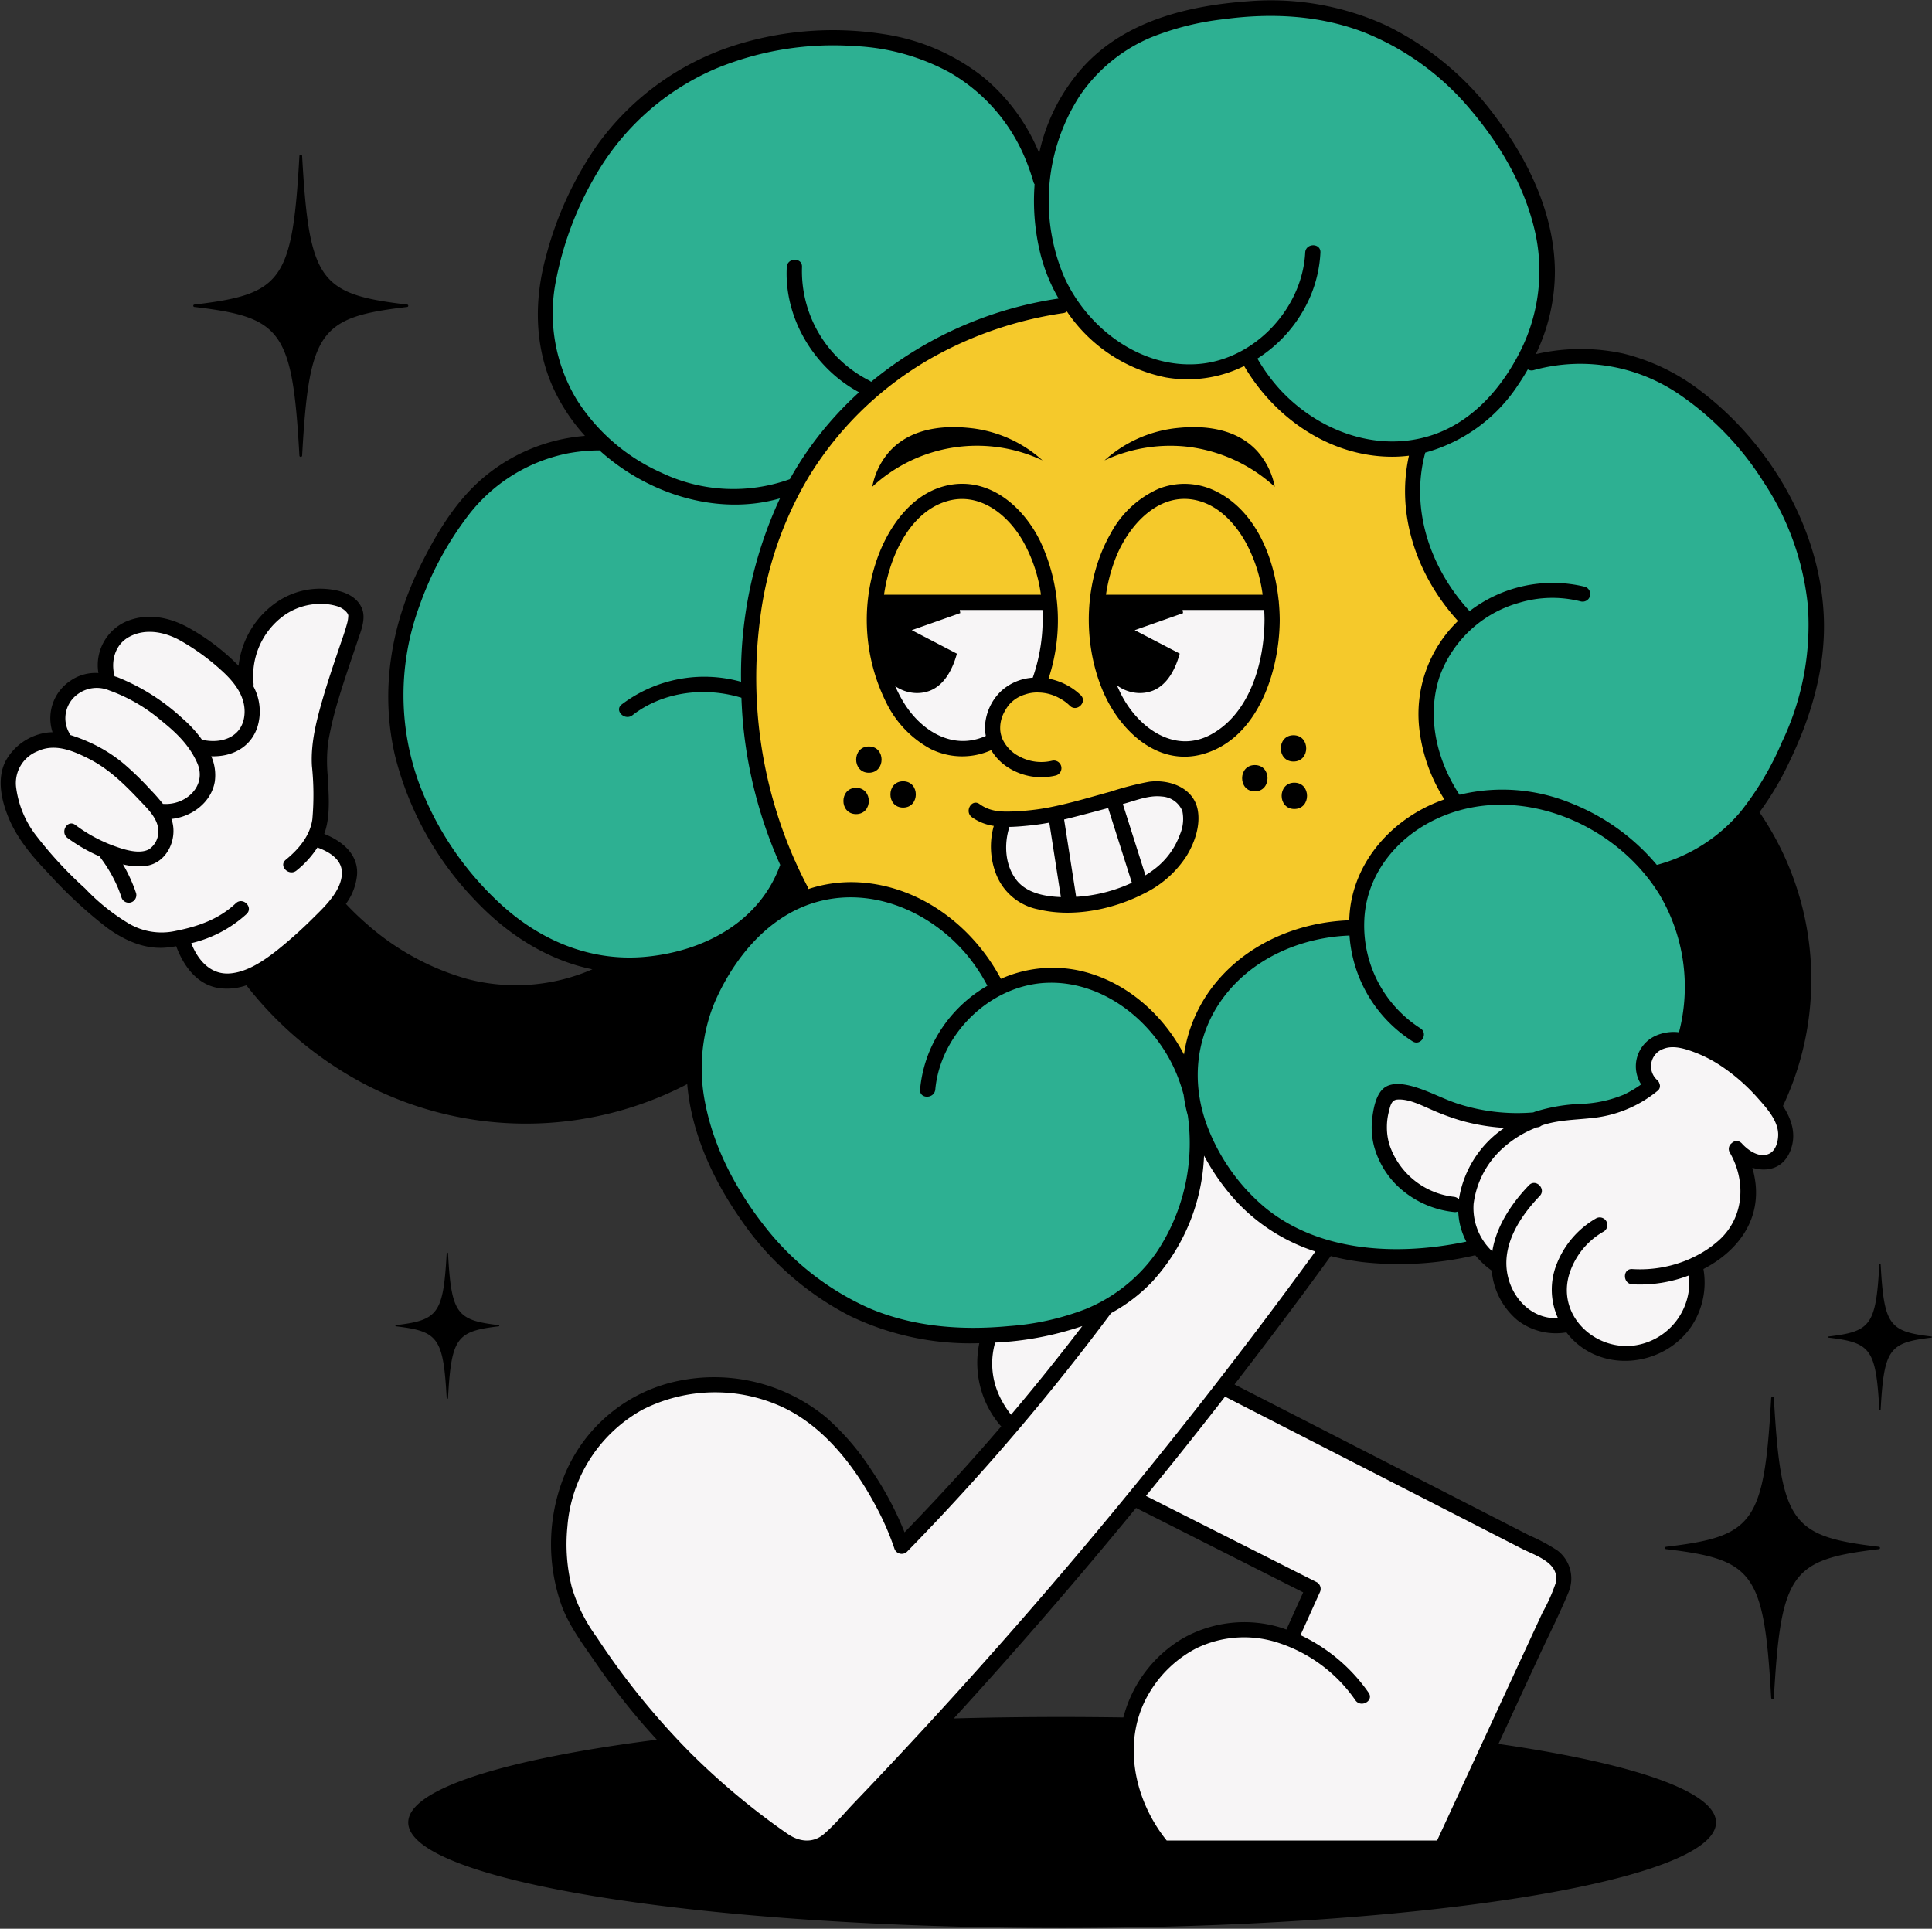 <svg xmlns="http://www.w3.org/2000/svg" viewBox="0 0 330.643 330.074"><rect x="0" y="0" width="330.643" height="330.074" fill="#333333" stroke="none"/><g id="Personaje"><path d="M213.554,60.962c-1.356.648-10.36,4.771-19.95.439a23.385,23.385,0,0,1-10.589-9.794,62.919,62.919,0,0,0-41.058,22.853c-12.6,15.684-13.54,32.903-13.813,39.651a74.378,74.378,0,0,0,6.74,33.806q1.252,2.885,2.504,5.77a26.265,26.265,0,0,1,13.382-.948c13.004,2.569,18.964,14.604,19.725,16.206a22.397,22.397,0,0,1,10.991-2.132c14.36,1.022,21.561,16.685,21.882,17.412a26.866,26.866,0,0,1,28.927-25.33,21.62,21.62,0,0,1,16.881-21.496c-.932-1.144-6.533-8.252-4.991-17.999a22.929,22.929,0,0,1,7.144-13.147,29.98,29.98,0,0,1-8.902-15.206,29.659,29.659,0,0,1,.213-14.06A29.621,29.621,0,0,1,213.554,60.962Z" fill="#f5c92b"/><path d="M311.223,104.545a46.653,46.653,0,0,0-5.894-19.764c-2.399-4.265-14.862-24.822-35.363-24.151a38.304,38.304,0,0,0-9.248,1.535,37.469,37.469,0,0,0,2.678-5.968c6.588-19.426-9.471-37.315-12.857-40.848A46.666,46.666,0,0,0,233.334,3.976,48.201,48.201,0,0,0,211.069,1.696c-6.698.859-16.888,2.165-24.577,10.444a32.021,32.021,0,0,0-8.024,18.443q-.411-1.904-.823-3.808A35.809,35.809,0,0,0,166.364,13.004c-9.73-7.037-20.254-6.721-25.881-6.578A48.199,48.199,0,0,0,118.825,12.07a46.662,46.662,0,0,0-15.272,13.861c-3.077,4.391-15.948,24.396-6.485,42.33a36.873,36.873,0,0,0,5.581,7.496,27.75,27.75,0,0,0-9.589,1.154c-15.591,4.802-22.966,22.977-24.896,34.843a46.66,46.66,0,0,0,1.265,20.586,48.197,48.197,0,0,0,11.573,19.157c4.358,4.468,11.535,11.884,23.127,13.35,2.626.332,13.65,1.726,22.748-5.75a27.372,27.372,0,0,0,8.008-11.178,76.215,76.215,0,0,1,.947-64.75A31.144,31.144,0,0,1,125.7,85.06a29.195,29.195,0,0,0,11.447-3.753A63.952,63.952,0,0,1,183.015,51.607l-.001-.002c4.971,7.653,13.731,12.914,22.742,11.932a20.188,20.188,0,0,0,7.798-2.575c5.895,11.043,17.263,17.219,28.122,15.678.723-.103,1.417-.246,2.098-.408-4.16,9.826-1.464,22.089,7.175,30.714h0a20.191,20.191,0,0,0-4.727,6.716c-3.312,7.774-1.367,16.911,3.677,23.767-7.099,1.933-13.371,6.615-16.146,13.385a20.192,20.192,0,0,0-1.458,8.082c-12.518-.09-23.37,6.954-27.198,17.232a22.53,22.53,0,0,0-1.326,9.939c-.013-.047-.023-.094-.036-.14-3.059-11.123-13.878-20.279-25.375-19.342a20.19,20.19,0,0,0-7.865,2.362c-5.592-11.2-16.788-17.683-27.685-16.438-15.275,1.745-21.476,17.705-22.267,19.845-7.115,19.239,8.451,37.559,11.74,41.183a46.658,46.658,0,0,0,16.889,11.837,48.195,48.195,0,0,0,22.194,2.885c6.719-.676,16.941-1.704,24.852-9.771,6.326-6.45,9.838-16.577,8.57-27.181a37.122,37.122,0,0,0,7.911,13.663c13.927,15.06,37.312,9.484,42.032,8.195a46.664,46.664,0,0,0,18.205-9.693,48.202,48.202,0,0,0,12.628-18.478c2.442-6.296,6.157-15.875,2.55-26.582a29.775,29.775,0,0,0-5.084-9.124,28.885,28.885,0,0,0,6.793-2.283c10.153-4.957,14.358-14.33,17.123-20.491A48.193,48.193,0,0,0,311.223,104.545Z" fill="#2db092"/><path d="M284.695,178.013a3.979,3.979,0,0,0-2.506,1.264c-1.702,2.09.073,5.857.317,6.361a15.82,15.82,0,0,1-6.045,3.586c-2.561.798-4.187.523-7.438.843a38.576,38.576,0,0,0-8.562,1.863,26.503,26.503,0,0,1-11.059-1.882c-2.228-.918-9.199-4.184-10.824-3.294a4.713,4.713,0,0,0-1.354,1.153,4.61,4.61,0,0,0-.515.918,14.113,14.113,0,0,0,1.933,11.179c3.909,5.672,11.02,6.015,11.936,6.045a12.899,12.899,0,0,0,5.844,10.677c-.005.234-.019,5.779,4.564,8.535a9.79,9.79,0,0,0,7.592.906,12.114,12.114,0,0,0,21.724-9.6,14.437,14.437,0,0,0,7.216-6.585c3.187-6.214.287-12.344-.059-13.045.259.127,5.104,2.437,7.106.44.165-.164.949-.994.809-3.088C304.829,186.068,291.288,176.905,284.695,178.013Z" fill="#f7f5f6"/><path d="M30.653,160.108c.285.822,2.485,6.893,7.338,7.822,2.563.491,4.768-.888,9.176-3.647,6.587-4.122,9.498-8.229,10.925-10.701,1.663-2.882,1.717-4.253,1.526-5.247-.652-3.393-4.651-4.993-5.309-5.245a45.985,45.985,0,0,0,.506-4.925,59.043,59.043,0,0,0-.267-7.863,31.809,31.809,0,0,1,1.941-12.2c.918-2.403,3.319-7.625,3.898-11.802a3.294,3.294,0,0,0-.188-1.779c-.876-2.053-4.036-2.655-5.768-2.691-5.194-.108-8.866,4.635-9.587,5.566a16.523,16.523,0,0,0-3.323,9.122c-6.119-7.165-13.215-11.086-18.171-9.495a7.747,7.747,0,0,0-4.601,3.343,7.856,7.856,0,0,0-.39,6.26,7.67,7.67,0,0,0-6.043,1.45,7.68,7.68,0,0,0-2.206,8.324c-5.142.251-7.032,2.506-7.529,3.176-4.09,5.511,3.012,15.611,3.664,16.517.848,1.178,3.03,3.123,7.395,7.013,6.742,6.009,9.3,7.463,12.341,7.667A11.776,11.776,0,0,0,30.653,160.108Z" fill="#f7f5f6"/><path d="M227.251,213.367c-10.125,13.985-21.164,28.38-33.189,43.028-18.613,22.672-37.165,42.997-55.071,61.124A109.896,109.896,0,0,1,116.02,299.926a112.683,112.683,0,0,1-13.203-16.046c-3.206-4.713-4.809-7.07-5.699-9.47-3.136-8.463-2.719-22.956,7.847-31.621,9.142-7.497,21.287-6.862,29.087-3.356,7.74,3.479,12.166,10.219,14.823,14.264a47.861,47.861,0,0,1,5.314,10.908c6.213-6.443,12.594-13.444,19.037-21.027,5.756-6.774,11.057-13.42,15.934-19.865a32.064,32.064,0,0,0,10.457-9.748,33.124,33.124,0,0,0,5.326-21.03,34.028,34.028,0,0,0,22.308,20.433Z" fill="#f7f5f6"/><path d="M169.403,228.165a14.878,14.878,0,0,0-.485,10.194,14.364,14.364,0,0,0,3.624,5.789c8.039,4.759,16.569,9.547,25.59,14.291q13.688,7.198,26.573,13.121-2.071,4.527-4.142,9.055c-1.322-.542-9.488-3.74-17.375.463a19.218,19.218,0,0,0-7.34,7.079c-4.274,6.964-2.832,14.103-2.405,16.219.55,2.723,1.62,9.154,6.34,10.978a15.073,15.073,0,0,0,5.23.701q18.176.283,36.352.565c1.019.016,4.156.568,5.752-1.198a3.813,3.813,0,0,0,.874-1.845c1.156-5.551,20.439-39.285,19.191-44.41a6.179,6.179,0,0,0-.436-1.183,6.848,6.848,0,0,0-3.391-2.98c-2.364-1.086-34.135-17.294-77.897-39.585a31.233,31.233,0,0,1-16.056,2.746Z" fill="#f7f5f6"/><path d="M171.854,140.112c-1.538,6.726.508,9.859,1.269,10.84,5.762,7.435,24.223,3.054,29.143-5.122.737-1.225,2.889-4.8,1.541-7.949a5.872,5.872,0,0,0-2.082-2.485c-3.885-2.6-9.304.987-18.053,3.127A56.97,56.97,0,0,1,171.854,140.112Z" fill="#f7f5f6"/><path d="M187.999,102.995a32.541,32.541,0,0,0-.174,3.369c0,12.21,6.739,22.108,15.052,22.108s15.052-9.898,15.052-22.108a32.541,32.541,0,0,0-.174-3.369Z" fill="#f7f5f6"/><path d="M179.666,102.995H149.83c-.077.782-.131,1.564-.141,2.34-.104,7.999,3.351,19.963,12.172,22.627a14.58,14.58,0,0,0,8.569-.258,8.132,8.132,0,0,1,1.142-7.428,7.98,7.98,0,0,1,6.236-2.875,31.331,31.331,0,0,0,1.884-14.173C179.684,103.158,179.674,103.071,179.666,102.995Z" fill="#f7f5f6"/><path d="M321.542,264.702c-14.941-1.773-16.76-3.977-17.96-25.456a.234.234,0,0,0-.463,0c-1.2,21.48-3.019,23.683-17.96,25.456a.206.206,0,0,0,0,.412c14.941,1.773,16.76,3.977,17.96,25.456a.234.234,0,0,0,.463,0c1.2-21.48,3.019-23.683,17.96-25.456A.206.206,0,0,0,321.542,264.702Z"/><path d="M33.283,52.532c14.941,1.773,16.76,3.977,17.96,25.456a.234.234,0,0,0,.463,0c1.2-21.48,3.019-23.683,17.96-25.456a.206.206,0,0,0,0-.412C54.725,50.347,52.907,48.143,51.706,26.663a.234.234,0,0,0-.463,0C50.043,48.143,48.224,50.347,33.283,52.12A.206.206,0,0,0,33.283,52.532Z"/><path d="M330.54,228.714c-7.225-.857-8.105-1.923-8.685-12.31a.113.113,0,0,0-.224,0c-.581,10.387-1.46,11.453-8.685,12.31a.1.1,0,0,0,0,.199c7.225.857,8.105,1.923,8.685,12.31a.113.113,0,0,0,.224,0c.581-10.387,1.46-11.453,8.685-12.31A.1.1,0,0,0,330.54,228.714Z"/><path d="M76.448,239.282a.113.113,0,0,0,.224,0c.581-10.387,1.46-11.453,8.685-12.31a.1.1,0,0,0,0-.199c-7.225-.857-8.105-1.923-8.685-12.31a.113.113,0,0,0-.224,0c-.581,10.387-1.46,11.453-8.685,12.31a.1.1,0,0,0,0,.199C74.988,227.83,75.868,228.895,76.448,239.282Z"/><path d="M256.446,298.44q.882-1.908,1.765-3.816,2.553-5.522,5.107-11.043c1.71-3.697,3.586-7.361,5.134-11.129a6.038,6.038,0,0,0-1.881-7.086,31.204,31.204,0,0,0-4.821-2.591q-2.871-1.471-5.743-2.942-10.823-5.544-21.645-11.087l-23.087-11.826q6.211-8.032,12.252-16.193,2.125-2.876,4.224-5.771a42.166,42.166,0,0,0,5.381,1.024,57.026,57.026,0,0,0,19.344-1.167,14.653,14.653,0,0,0,2.817,2.63,12.725,12.725,0,0,0,.233,1.551,12.45,12.45,0,0,0,4.122,6.898,10.757,10.757,0,0,0,8.415,2.12l.012-.003q.259.339.542.663c5.606,6.386,15.971,5.22,20.738-1.529a13.477,13.477,0,0,0,2.171-9.971c5.524-2.857,9.655-7.905,8.919-14.61a17.256,17.256,0,0,0-.544-2.722c2.579.79,5.352.117,6.531-2.984,1.052-2.767.18-5.311-1.294-7.597a50.655,50.655,0,0,0-4.022-50.263,50.034,50.034,0,0,0,4.774-7.91c3.955-8.012,6.648-16.726,6.227-25.75-.695-14.928-9.22-29.468-21.055-38.428a35.54,35.54,0,0,0-13.25-6.405,34.176,34.176,0,0,0-14.976.102A32.586,32.586,0,0,0,266.104,46.453c-.064-9.535-4.316-18.639-9.929-26.163A50.957,50.957,0,0,0,237.148,4.308,47.357,47.357,0,0,0,213.79.201c-10.272.728-21.024,3.264-28.275,11.09a32.237,32.237,0,0,0-7.668,14.918,33.216,33.216,0,0,0-9.614-13.057,36.103,36.103,0,0,0-17.012-7.32,55.872,55.872,0,0,0-24.679,1.678,46.315,46.315,0,0,0-24.322,17.295,59.735,59.735,0,0,0-8.753,18.974c-2.104,7.607-2.035,15.629,1.335,22.87a32.098,32.098,0,0,0,5.313,7.945,30.677,30.677,0,0,0-18.07,7.741c-4.389,3.974-7.405,9.082-10.025,14.327-5.098,10.209-7.016,21.514-4.416,32.669A54.982,54.982,0,0,0,81.493,154.251c5.429,5.708,12.269,10.08,19.887,11.629A32.824,32.824,0,0,1,80.005,167.54a43.898,43.898,0,0,1-17.312-9.484,47.329,47.329,0,0,1-3.498-3.371,9.86,9.86,0,0,0,1.92-5.104c.154-3.498-2.661-5.689-5.628-6.874.114-.314.22-.631.305-.957.74-2.832.44-6.102.296-8.985a27.041,27.041,0,0,1,.076-5.771,59.667,59.667,0,0,1,1.738-7.248c1.001-3.387,2.175-6.718,3.295-10.066.582-1.739,1.517-3.89.686-5.697-1.072-2.328-3.836-3.04-6.174-3.202a13.058,13.058,0,0,0-7.881,1.961,15.251,15.251,0,0,0-6.999,11.195,37.363,37.363,0,0,0-8.148-6.276c-3.451-2.029-7.524-2.905-11.294-1.209a8.166,8.166,0,0,0-4.546,8.727,7.483,7.483,0,0,0-4.794,1.322,7.695,7.695,0,0,0-3.053,8.809,7.849,7.849,0,0,0-1.075.079A9.557,9.557,0,0,0,.91,130.328c-1.464,3.009-.673,6.618.542,9.579,1.495,3.642,4.106,6.702,6.803,9.517a76.932,76.932,0,0,0,10.065,9.347c3.034,2.196,6.498,3.771,10.31,3.374.51-.053,1.018-.128,1.526-.207,1.217,3.272,3.442,6.448,7.1,7.12a9.919,9.919,0,0,0,4.913-.444,62.656,62.656,0,0,0,20.421,17.011,59.733,59.733,0,0,0,55.023-.1c.697,8.263,4.332,16.201,9.016,22.946a50.623,50.623,0,0,0,18.785,16.702,47.419,47.419,0,0,0,22.182,4.688,16.53,16.53,0,0,0,3.614,14.098.944.944,0,0,0,.144.134q-7.987,9.325-16.548,18.14a55.075,55.075,0,0,0-5.569-10.501,43.237,43.237,0,0,0-7.887-9.207,30.147,30.147,0,0,0-24.552-6.347,26.904,26.904,0,0,0-20.272,16.479,31.365,31.365,0,0,0-.341,22.303c1.382,3.571,3.802,6.732,5.951,9.865,2.163,3.154,4.493,6.196,6.954,9.123,1.079,1.283,2.194,2.534,3.325,3.77-25.911,3.306-42.547,8.421-42.547,14.164,0,9.97,50.102,18.052,111.906,18.052s111.906-8.082,111.906-18.052C293.678,306.543,279.296,301.745,256.446,298.44ZM250.275,259.82q5.08,2.602,10.16,5.204c2.365,1.212,6.647,2.443,5.788,5.94a29.818,29.818,0,0,1-2.235,4.992q-1.251,2.704-2.501,5.409-2.397,5.184-4.794,10.367-5.374,11.622-10.749,23.244H199.671c-5.679-7.039-7.813-17.351-2.909-25.391a20.206,20.206,0,0,1,7.918-7.479,18.753,18.753,0,0,1,13.749-1.079,25.652,25.652,0,0,1,13.543,9.955c.962,1.356,3.221.056,2.248-1.314a29.455,29.455,0,0,0-11.653-9.844q1.64-3.63,3.281-7.261a1.327,1.327,0,0,0-.467-1.781q-14.63-7.391-29.26-14.781,6.869-8.412,13.531-16.99Q229.963,249.416,250.275,259.82Zm-33.823-53.199a33.915,33.915,0,0,1-9.358-12.699c-3.218-7.476-2.875-15.816,1.83-22.592,4.958-7.14,13.505-10.908,22.028-11.228a23.403,23.403,0,0,0,10.806,18.112c1.434.876,2.744-1.375,1.314-2.248a20.878,20.878,0,0,1-9.589-18.353c.241-7.284,4.773-13.409,11.055-16.815,13.755-7.458,31.479-.574,39.413,12.206a30.882,30.882,0,0,1,3.393,23.652,7.54,7.54,0,0,0-4.058.625,5.728,5.728,0,0,0-2.418,8.296,18.552,18.552,0,0,1-3.019,1.776,21.079,21.079,0,0,1-7.26,1.556,29.777,29.777,0,0,0-7.864,1.334c-.111.04-.219.089-.329.131a33.102,33.102,0,0,1-12.918-1.496c-2.19-.717-4.23-1.793-6.402-2.551-1.648-.575-4.087-1.27-5.758-.426-1.765.891-2.253,3.676-2.468,5.443A13.039,13.039,0,0,0,235.143,196.11a14.975,14.975,0,0,0,3.655,6.479,16.444,16.444,0,0,0,10.038,4.831,1.118,1.118,0,0,0,.728-.133,12.076,12.076,0,0,0,1.382,5.201C239.366,214.912,225.896,214.397,216.452,206.621Zm-31.935-40.56a21.758,21.758,0,0,0-13.226,1.449c-4.817-9.041-13.803-15.882-24.233-16.507a23.337,23.337,0,0,0-8.708,1.137,1.381,1.381,0,0,0-.132-.378c-.718-1.349-1.379-2.722-2.008-4.107a1.034,1.034,0,0,0-.159-.347,77.253,77.253,0,0,1-6.034-40.867,62.441,62.441,0,0,1,8.568-25.13,58.447,58.447,0,0,1,22.726-21.067,64.949,64.949,0,0,1,20.659-6.661,1.133,1.133,0,0,0,.619-.281,26.758,26.758,0,0,0,16.905,11.283A21.767,21.767,0,0,0,212.925,62.638c5.18,8.814,14.406,15.312,24.842,15.518a23.612,23.612,0,0,0,3.362-.173c-2.275,10.181,1.449,20.693,8.391,28.286a22.141,22.141,0,0,0-6.572,18.832,28.485,28.485,0,0,0,4.244,11.699c-.722.257-1.441.534-2.151.852C237.855,140.87,232.183,147.31,231.09,155.247a22.509,22.509,0,0,0-.181,2.248c-8.204.292-16.348,3.516-21.943,9.646a25.128,25.128,0,0,0-6.338,13.314C198.942,173.385,192.383,167.713,184.518,166.061ZM249.678,205.245a1.342,1.342,0,0,0-.842-.43,13.188,13.188,0,0,1-11.052-8.937,10.188,10.188,0,0,1-.429-3.025,10.441,10.441,0,0,1,.335-2.614c.237-.909.396-1.986,1.429-2.068,1.881-.148,3.946.891,5.622,1.621a42.213,42.213,0,0,0,5.333,1.986,34.845,34.845,0,0,0,7.386,1.241A18.118,18.118,0,0,0,249.678,205.245Zm53.193-7.856c-1.669.893-3.62-.458-4.721-1.652a1.222,1.222,0,0,0-.239-.224,1.146,1.146,0,0,0-1.53.111,1.218,1.218,0,0,0-.332,1.633c2.814,4.904,2.457,11.07-1.854,14.983a18.402,18.402,0,0,1-4.612,3.014,1.472,1.472,0,0,0-.242.121,21.181,21.181,0,0,1-9.997,1.808c-1.673-.113-1.666,2.491,0,2.604a23.496,23.496,0,0,0,9.71-1.52,10.938,10.938,0,0,1-9.233,11.968c-6.76.987-13.27-4.967-11.319-11.968a12.731,12.731,0,0,1,5.979-7.525,1.303,1.303,0,0,0-1.314-2.248,15.574,15.574,0,0,0-6.849,8.081,11.772,11.772,0,0,0,.309,8.994c-4.526.238-8.108-3.549-8.733-8.035-.68-4.879,2.38-9.494,5.613-12.856,1.162-1.208-.677-3.052-1.841-1.841-3.004,3.124-5.609,7.048-6.272,11.317a10.168,10.168,0,0,1-3.203-8.124,15.465,15.465,0,0,1,5.217-9.73,18.47,18.47,0,0,1,5.603-3.37c.021-.002.042-.003.063-.005a1.335,1.335,0,0,0,.73-.295c.087-.029.171-.07.259-.098,2.685-.865,5.37-.878,8.151-1.178a20.948,20.948,0,0,0,11.431-4.651,1.032,1.032,0,0,0,.355-1.255,1.238,1.238,0,0,0-.355-.586,3.158,3.158,0,0,1,1.057-5.376c1.781-.703,3.958.073,5.648.726a22.843,22.843,0,0,1,4.505,2.419,32.544,32.544,0,0,1,6.1,5.431c1.502,1.696,3.406,3.811,3.364,6.196C304.297,195.346,303.944,196.814,302.871,197.389ZM262.436,63.352a30.005,30.005,0,0,1,25.125,4.258,50.87,50.87,0,0,1,14.212,14.811,46.616,46.616,0,0,1,7.628,21.283,46.373,46.373,0,0,1-4.45,23.31,51.409,51.409,0,0,1-7.059,11.885,28.23,28.23,0,0,1-14.341,9.116,36.737,36.737,0,0,0-14.423-10.46,30.977,30.977,0,0,0-19.346-1.546c-3.914-5.941-5.699-13.42-3.378-20.315A20.278,20.278,0,0,1,259.922,103.176a19.712,19.712,0,0,1,10.623-.249,1.303,1.303,0,0,0,.692-2.511,23.346,23.346,0,0,0-19.731,4.168c-6.675-7.248-10.23-17.401-7.583-27.133a27.8,27.8,0,0,0,15.971-11.713c.559-.821,1.083-1.665,1.577-2.527A1.24,1.24,0,0,0,262.436,63.352ZM184.854,16.289a27.776,27.776,0,0,1,12.07-9.863,47.464,47.464,0,0,1,12.545-3.146c8.009-1.085,16.282-.699,23.888,2.218a45.864,45.864,0,0,1,18.274,13.233c5.063,5.949,9.211,12.996,11.007,20.647a30.527,30.527,0,0,1-2.444,20.699c-3.228,6.432-8.361,12.281-15.414,14.486-9.336,2.918-19.328-.933-25.757-7.946a30.676,30.676,0,0,1-3.831-5.256,23.627,23.627,0,0,0,9.079-10.681,21.881,21.881,0,0,0,1.707-7.452c.086-1.675-2.518-1.67-2.604,0-.49,9.546-8.624,18.274-18.236,19.059-9.946.812-19.128-6.173-23.056-14.989A33.194,33.194,0,0,1,184.854,16.289ZM95.175,47.881a56.988,56.988,0,0,1,7.339-18.836,43.471,43.471,0,0,1,20.076-17.34,52.599,52.599,0,0,1,23.773-3.813,37.464,37.464,0,0,1,16.17,4.506,30.484,30.484,0,0,1,12.999,14.915,37.705,37.705,0,0,1,1.327,3.814,1.342,1.342,0,0,0,.203.41,37.747,37.747,0,0,0,1.027,12.044,29.519,29.519,0,0,0,3.078,7.508A65.362,65.362,0,0,0,149.079,65.351a1.32,1.32,0,0,0-.323-.235,20.974,20.974,0,0,1-11.501-19.411c.091-1.675-2.513-1.669-2.604,0-.477,8.773,4.705,17.296,12.37,21.425a59.755,59.755,0,0,0-8.397,9.42,57.663,57.663,0,0,0-3.451,5.453,28.542,28.542,0,0,1-21.967-1.105A33.129,33.129,0,0,1,98.812,68.569,28.567,28.567,0,0,1,95.175,47.881ZM71.761,134.16a44.034,44.034,0,0,1,.008-30.423A56.314,56.314,0,0,1,80.142,88.2,28.49,28.49,0,0,1,97.235,77.572a30.62,30.62,0,0,1,5.361-.498c7.417,6.722,17.768,10.451,27.563,8.946a28.048,28.048,0,0,0,3.322-.728,71.631,71.631,0,0,0-6.656,31.38,23.427,23.427,0,0,0-20.431,3.884c-1.323,1.025.532,2.856,1.841,1.841,5.247-4.067,12.4-4.893,18.651-2.992.065,1.664.167,3.325.33,4.975a76.919,76.919,0,0,0,6.309,23.629c-3.542,9.826-13.158,14.835-23.132,15.738-9.334.845-17.964-2.801-24.775-9.086A53.646,53.646,0,0,1,71.761,134.16Zm-49.616-25.192c2.74-1.464,5.959-.84,8.574.574a38.399,38.399,0,0,1,7.05,5.068c2.157,1.918,4.222,4.377,4.085,7.434-.181,4.039-3.86,5.343-7.287,4.543a20.807,20.807,0,0,0-3.251-3.563,36.214,36.214,0,0,0-11.162-7.113c-.182-.067-.363-.119-.545-.179C18.928,113.146,19.657,110.297,22.144,108.968ZM11.83,125.395a5.083,5.083,0,0,1,1.531-6.646,5.499,5.499,0,0,1,5.317-.604,28.424,28.424,0,0,1,8.86,5.128c2.573,2.06,4.835,4.195,6.201,7.266,1.754,3.94-1.923,7.298-5.776,7.032-.026-.002-.048.003-.074.002a30.746,30.746,0,0,0-2.169-2.463,51.395,51.395,0,0,0-4.488-4.369,25.374,25.374,0,0,0-6.196-3.829,26.998,26.998,0,0,0-3.08-1.154A1.39,1.39,0,0,0,11.83,125.395Zm20.902,36.016a21.251,21.251,0,0,0,9.466-4.991c1.221-1.153-.623-2.992-1.841-1.841-2.886,2.726-6.457,3.974-10.3,4.732a11.071,11.071,0,0,1-7.929-1.21,35.323,35.323,0,0,1-7.571-6.059,68.53,68.53,0,0,1-8.562-9.295,17.03,17.03,0,0,1-3.223-7.899,5.863,5.863,0,0,1,3.644-6.285c2.933-1.387,5.974-.133,8.704,1.24,3.451,1.736,6.138,4.37,8.761,7.148,1.271,1.346,2.995,2.95,3.195,4.904a3.686,3.686,0,0,1-1.566,3.481c-1.826,1-4.806-.12-6.587-.789a25.737,25.737,0,0,1-6.041-3.382c-1.356-.988-2.657,1.27-1.314,2.248a28.731,28.731,0,0,0,5.496,3.157.917.917,0,0,0,.081.145,24.798,24.798,0,0,1,2.146,3.352c.307.578.587,1.167.849,1.766l.019.043q.047.114.094.229.094.235.184.471c.119.316.231.634.338.954a1.302,1.302,0,1,0,2.511-.692,26.421,26.421,0,0,0-2.237-4.914,10.982,10.982,0,0,0,3.962.254c3.55-.511,5.413-4.561,4.401-7.808-.024-.076-.057-.148-.084-.223,3.473-.341,6.838-2.823,7.432-6.392a7.996,7.996,0,0,0-.605-4.335c3.377.119,6.641-1.374,7.865-4.9a9.007,9.007,0,0,0-.661-7.083,1.281,1.281,0,0,0,.037-.439,12.779,12.779,0,0,1,4.726-11.302,10.709,10.709,0,0,1,6.844-2.345,9.145,9.145,0,0,1,2.883.443c.824.29,1.656.966,1.757,1.52a5.542,5.542,0,0,1-.236,1.495c-.37,1.372-.864,2.713-1.321,4.058-.951,2.795-1.899,5.593-2.728,8.427-1.113,3.802-2.164,7.753-1.94,11.746a47.568,47.568,0,0,1,.076,9.168c-.405,2.863-2.383,5.158-4.548,6.925-1.299,1.06.553,2.893,1.841,1.841A16.814,16.814,0,0,0,54.326,145.037c2.026.737,4.226,2.047,4.187,4.395-.049,2.978-2.892,5.677-4.858,7.608a75.278,75.278,0,0,1-6.298,5.637c-2.251,1.76-4.991,3.638-7.921,3.901C36.041,166.883,33.861,164.31,32.731,161.411Zm116.143,62.513a46.684,46.684,0,0,1-17.745-13.729c-4.973-6.236-8.947-13.618-10.459-21.496a30.012,30.012,0,0,1,.933-15.29c.184-.544.386-1.082.599-1.615.022-.054.106-.255.126-.305.014-.031.162-.37.214-.486q.684-1.523,1.5-2.982c3.494-6.27,8.86-11.819,15.969-13.727,9.453-2.537,19.264,1.787,25.396,9.042a30.411,30.411,0,0,1,3.574,5.36,23.382,23.382,0,0,0-9.606,10.516,22.297,22.297,0,0,0-1.911,7.224c-.154,1.668,2.451,1.657,2.604,0,.875-9.475,9.325-17.752,18.868-18.237,9.785-.498,18.613,6.612,22.319,15.326a28.527,28.527,0,0,1,1.315,3.846,25.712,25.712,0,0,0,.682,3.427c.006.022.014.044.021.066a33.609,33.609,0,0,1-5.415,23.561,27.565,27.565,0,0,1-12.051,9.593,45.373,45.373,0,0,1-13.156,2.919C164.61,227.7,156.384,227.09,148.874,223.924Zm23.935,17.895c-.017-.026-.182-.245-.225-.305q-.398-.553-.751-1.137a14.457,14.457,0,0,1-1.416-3.074,13.034,13.034,0,0,1-.109-7.547,54.147,54.147,0,0,0,14.917-2.824q-5.906,7.735-12.19,15.168Q172.92,241.96,172.809,241.818Zm-70.696,38.341a27.819,27.819,0,0,1-4.268-8.586,30.204,30.204,0,0,1-.741-10.313,25.105,25.105,0,0,1,12.891-20.04,27.506,27.506,0,0,1,23.935-.415c7.543,3.542,12.955,10.954,16.631,18.226a46.649,46.649,0,0,1,2.492,5.941,1.317,1.317,0,0,0,2.176.575,400.681,400.681,0,0,0,34.92-40.831,28.714,28.714,0,0,0,6.985-5.321A33.812,33.812,0,0,0,206.062,197.77a38.206,38.206,0,0,0,5.625,7.931,31.858,31.858,0,0,0,13.425,8.473q-18.88,25.924-39.536,50.487-11.103,13.192-22.697,25.96-5.465,6.018-11.035,11.938-2.797,2.972-5.62,5.92c-1.709,1.784-3.352,3.791-5.229,5.397-1.898,1.624-4.235,1.311-6.169-.018-2.273-1.562-4.485-3.216-6.639-4.938a123.09,123.09,0,0,1-10.146-9.065A128.33,128.33,0,0,1,102.113,280.159Zm61.123,13.924q8.198-8.984,16.16-18.179,7.632-8.824,15.029-17.846,14.302,7.225,28.604,14.45-1.437,3.18-2.873,6.359c-.237-.08-.465-.179-.704-.252a21.37,21.37,0,0,0-17.165,1.842,22.137,22.137,0,0,0-10.033,13.457q-5.179-.078-10.481-.083Q172.295,293.831,163.236,294.083Z"/><path d="M219.015,106.131c-.006-.984-.056-1.996-.151-3.02a1.49,1.49,0,0,0-.04-.367c-.749-7.244-3.812-15.052-10.421-18.513a12.055,12.055,0,0,0-10.083-.602,17.204,17.204,0,0,0-8.235,7.654c-4.562,7.96-4.893,18.519-1.359,26.917,2.827,6.718,9.312,13.065,17.181,10.838C215.316,126.374,218.961,114.825,219.015,106.131ZM190.905,95.569c2.233-5.734,7.646-11.813,14.442-9.795,3.468,1.03,6.079,3.904,7.804,6.97a25.611,25.611,0,0,1,2.938,9.035H189.277A28.836,28.836,0,0,1,190.905,95.569Zm16.431,30.081c-6.113,3.382-12.174-.866-15.169-6.277-.374-.675-.703-1.375-1.011-2.085a6.666,6.666,0,0,0,3.176,1.266,6.149,6.149,0,0,0,2.906-.34c2.734-1.056,4.036-4.087,4.66-6.364q-3.853-2.003-7.705-4.007,4.14-1.457,8.28-2.914c-.021-.174-.063-.366-.089-.546h13.971q.05.875.055,1.749C216.367,113.202,213.995,121.966,207.336,125.649Z"/><path d="M172.509,131.33a10.537,10.537,0,0,0,8.23,1.367,1.303,1.303,0,0,0-.692-2.511,7.884,7.884,0,0,1-5.618-.745,6.303,6.303,0,0,1-2.915-3.077,1.441,1.441,0,0,0-.065-.195,4.691,4.691,0,0,1-.259-1.134,5.669,5.669,0,0,1,.605-3.03,8.666,8.666,0,0,1,.65-1.087c.042-.059.085-.117.127-.176l.001-.001c.067-.078.13-.159.199-.235A5.862,5.862,0,0,1,175.427,118.846a6.295,6.295,0,0,1,2.376-.332,7.547,7.547,0,0,1,3.646,1.048,6.839,6.839,0,0,1,1.65,1.224c1.209,1.161,3.053-.678,1.841-1.841a10.939,10.939,0,0,0-5.494-2.811A31.818,31.818,0,0,0,178.032,92.636c-2.79-5.703-8.303-10.704-15.06-9.72-6.843.996-11.253,7.54-13.176,13.668a31.699,31.699,0,0,0,1.881,23.654,17.994,17.994,0,0,0,7.57,7.92,12.172,12.172,0,0,0,10.387.218A9.024,9.024,0,0,0,172.509,131.33Zm-10.587-45.516c5.519-1.715,10.399,2.073,13.062,6.638a25.683,25.683,0,0,1,3.16,9.326H151.291c.107-.727.234-1.449.392-2.16C152.912,94.1,156.097,87.624,161.922,85.814Zm-7.335,34.284a23.273,23.273,0,0,1-1.375-2.675,6.633,6.633,0,0,0,2.991,1.131,6.149,6.149,0,0,0,2.906-.34c2.73-1.054,4.032-4.077,4.657-6.353q-3.863-2.009-7.726-4.018,4.152-1.461,8.303-2.923c-.021-.172-.062-.361-.088-.538h14.147a30.539,30.539,0,0,1-1.656,11.591,8.855,8.855,0,0,0-5.422,2.298,8.963,8.963,0,0,0-2.745,5.915,7.081,7.081,0,0,0,.134,1.75C163.094,128.471,157.616,125.122,154.587,120.098Z"/><path d="M196.647,133.783a51.646,51.646,0,0,0-6.6,1.697c-3.551.974-7.127,2.058-10.747,2.742a39.776,39.776,0,0,1-5.315.614c-2.287.119-4.401.175-6.333-1.229-1.357-.987-2.658,1.272-1.314,2.248a8.565,8.565,0,0,0,3.739,1.485,13.013,13.013,0,0,0,.473,8.444,9.761,9.761,0,0,0,7.134,5.842c5.972,1.438,12.857.019,18.237-2.779a17.999,17.999,0,0,0,7.15-6.366c1.396-2.279,2.424-5.27,1.893-7.948C204.214,134.753,200.066,133.324,196.647,133.783Zm-6.998,4.497q2.029,6.396,4.058,12.792a26.338,26.338,0,0,1-9.535,2.407q-1.03-6.619-2.06-13.238c.18-.043.36-.081.54-.127C184.991,139.528,187.322,138.912,189.649,138.28Zm-15.675,12.345c-1.984-2.525-2.18-6.144-1.221-9.114,1.155-.02,2.316-.126,3.443-.24,1.143-.116,2.266-.282,3.382-.488q.991,6.368,1.982,12.736C178.837,153.427,175.719,152.845,173.974,150.625Zm27.968-7.834a12.948,12.948,0,0,1-4.544,6.072c-.439.332-.901.634-1.367.93q-1.935-6.098-3.869-12.197c.104-.029.209-.056.313-.085,2.041-.571,4.205-1.458,6.344-1.205a4.042,4.042,0,0,1,3.522,2.462A6.725,6.725,0,0,1,201.943,142.791Z"/><path d="M214.75,130.927c-2.896,0-2.9,4.5,0,4.5C217.646,135.427,217.65,130.927,214.75,130.927Z"/><path d="M221.371,130.322c2.896,0,2.9-4.5,0-4.5C218.475,125.822,218.471,130.322,221.371,130.322Z"/><path d="M221.515,133.943c-2.896,0-2.9,4.5,0,4.5C224.411,138.443,224.416,133.943,221.515,133.943Z"/><path d="M148.698,127.742c-2.896,0-2.9,4.5,0,4.5C151.594,132.242,151.599,127.742,148.698,127.742Z"/><path d="M154.56,133.704c-2.896,0-2.9,4.5,0,4.5C157.455,138.204,157.46,133.704,154.56,133.704Z"/><path d="M146.515,134.82c-2.896,0-2.9,4.5,0,4.5C149.411,139.32,149.415,134.82,146.515,134.82Z"/><path d="M202.862,76.409A26.863,26.863,0,0,1,218.162,83.302a12.712,12.712,0,0,0-2.926-6.019c-4.526-5.034-11.909-4.237-14.141-3.996A21.876,21.876,0,0,0,189.027,78.786,26.609,26.609,0,0,1,202.862,76.409Z"/><path d="M178.415,78.786a21.876,21.876,0,0,0-12.067-5.499c-2.232-.241-9.615-1.039-14.141,3.996a12.713,12.713,0,0,0-2.927,6.019A26.361,26.361,0,0,1,178.415,78.786Z"/></g></svg>
